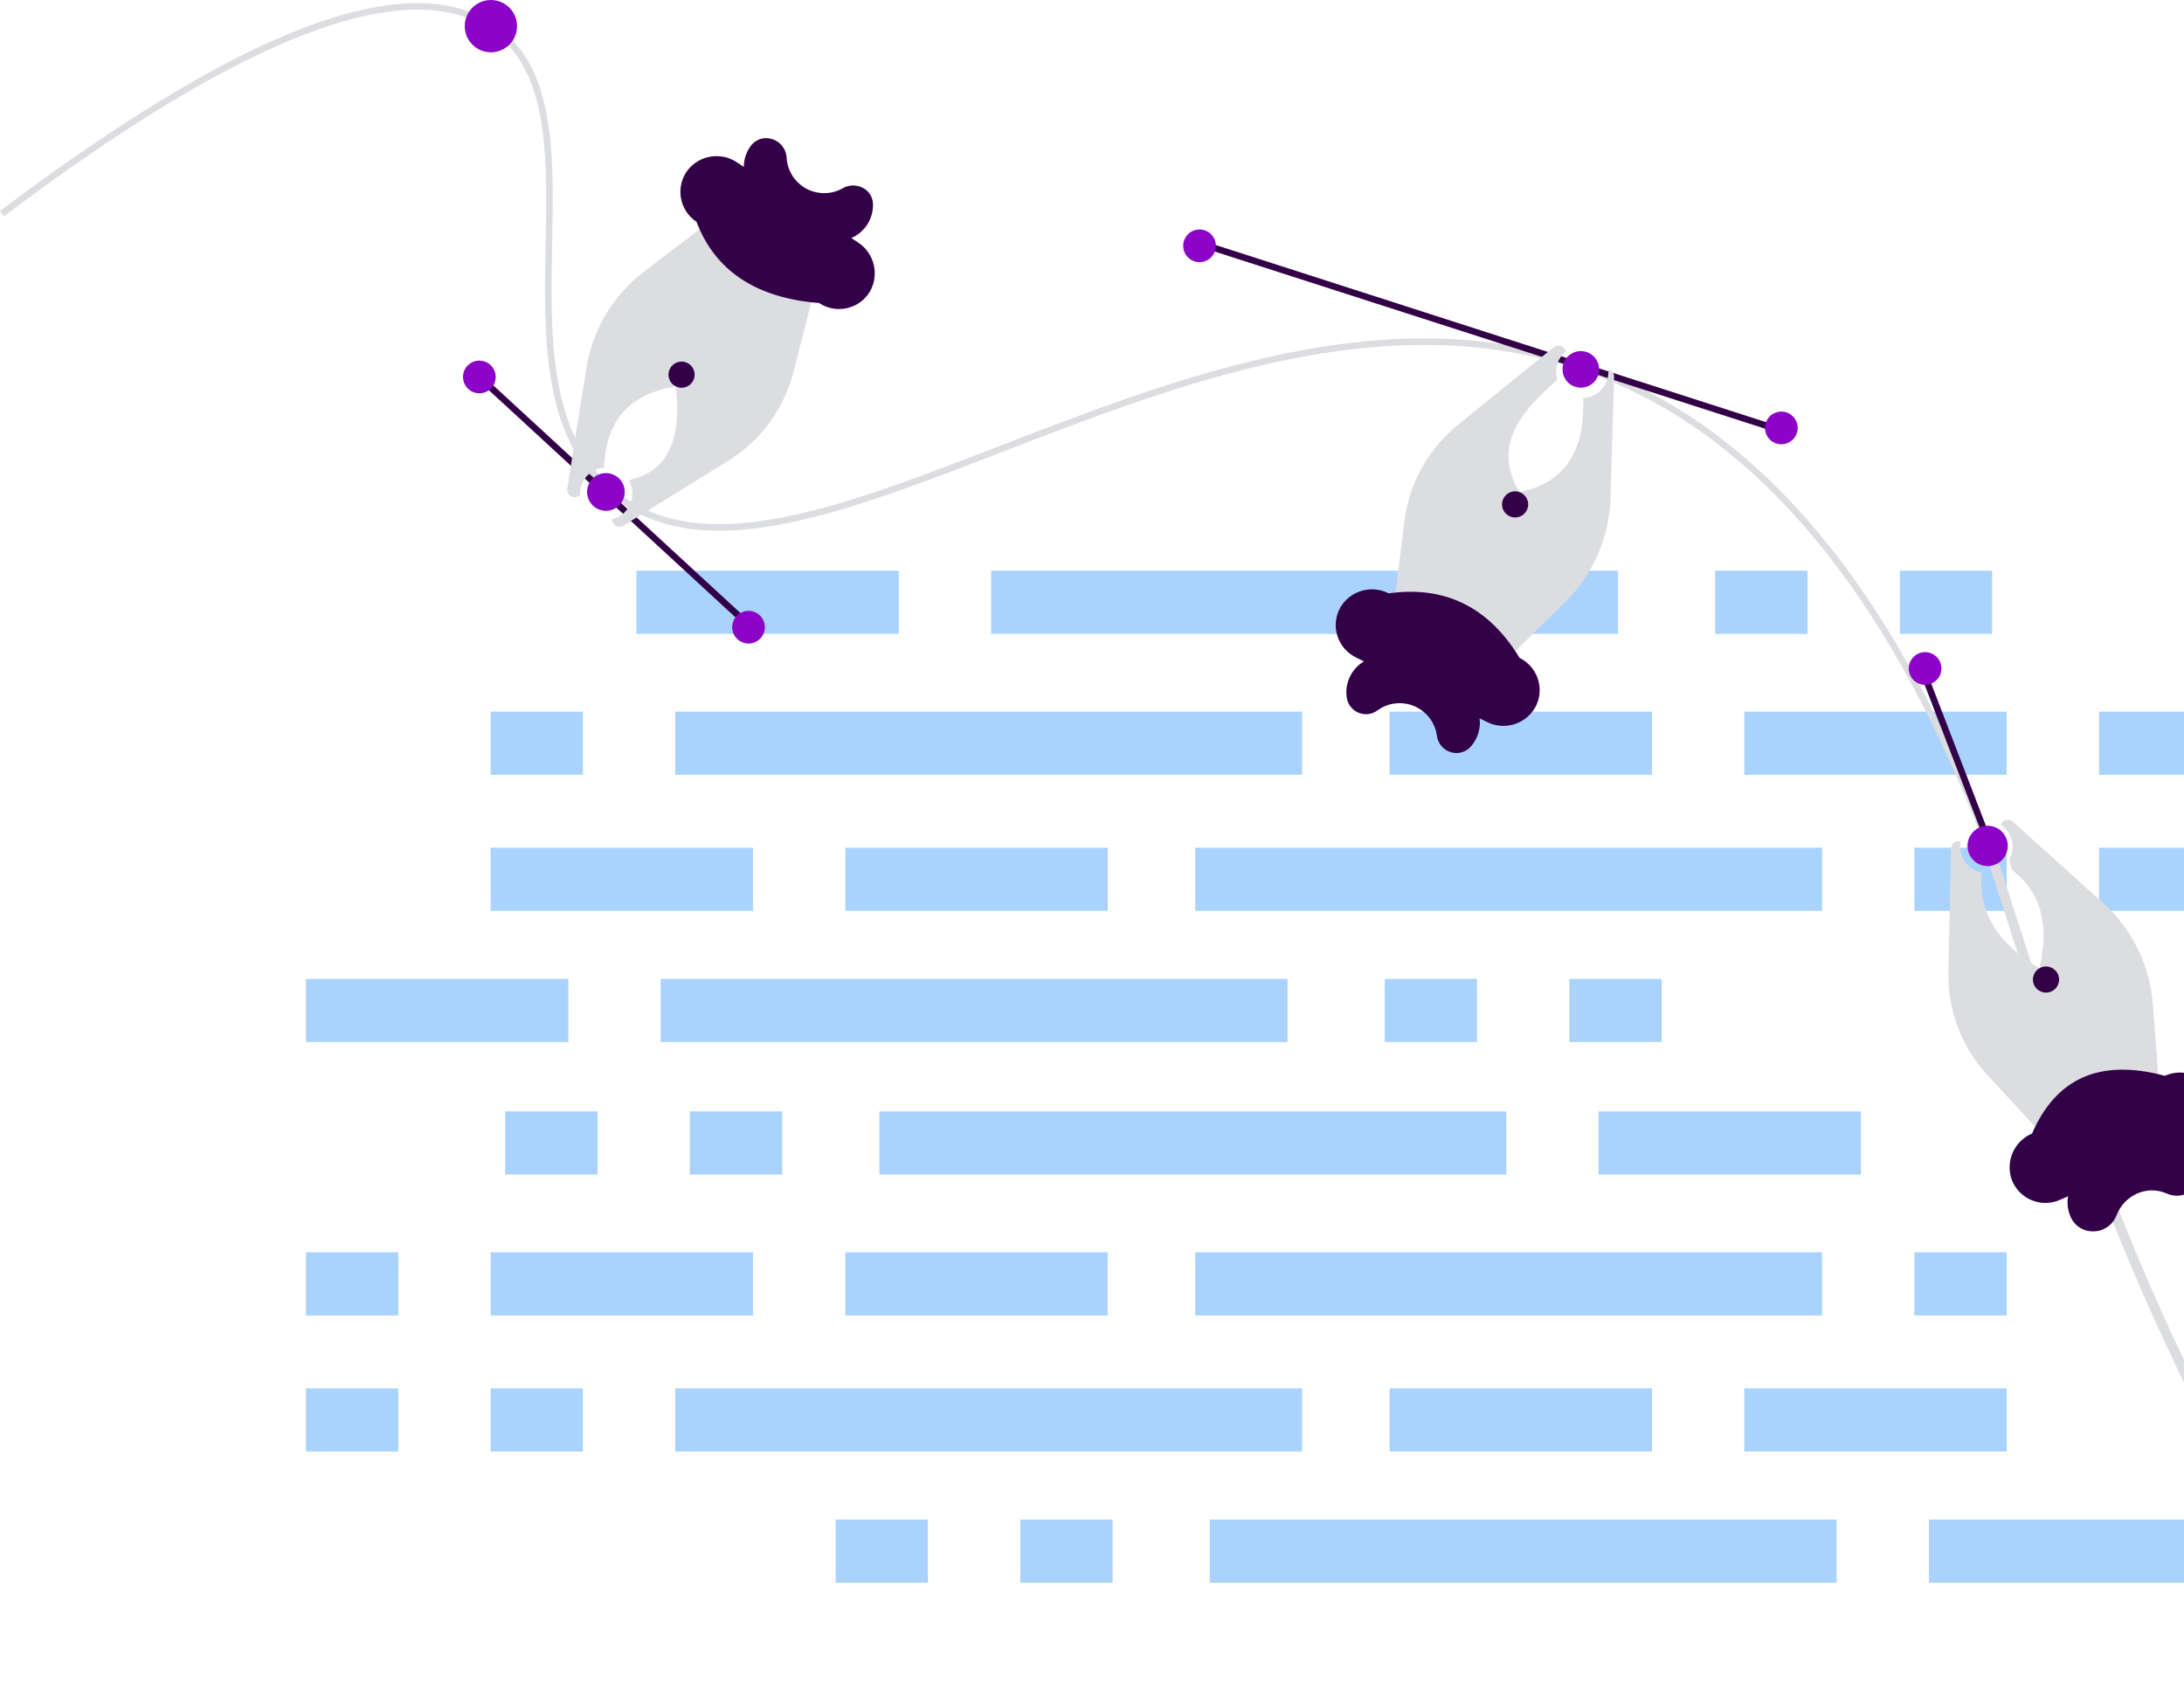 <svg width="504" height="389" viewBox="0 0 504 389" fill="none" xmlns="http://www.w3.org/2000/svg">
<g opacity="0.5">
<path d="M207.413 131.704H146.859V146.282H207.413V131.704Z" fill="#54A8FC"/>
<path d="M417.111 131.704H395.805V146.282H417.111V131.704Z" fill="#54A8FC"/>
<path d="M459.724 131.704H438.417V146.282H459.724V131.704Z" fill="#54A8FC"/>
<path d="M373.377 131.704H228.719V146.282H373.377V131.704Z" fill="#54A8FC"/>
<path d="M131.159 225.9H70.605V240.478H131.159V225.9Z" fill="#54A8FC"/>
<path d="M340.857 225.9H319.551V240.478H340.857V225.9Z" fill="#54A8FC"/>
<path d="M383.47 225.9H362.163V240.478H383.47V225.9Z" fill="#54A8FC"/>
<path d="M297.123 225.9H152.466V240.478H297.123V225.9Z" fill="#54A8FC"/>
<path d="M381.227 164.224H320.672V178.802H381.227V164.224Z" fill="#54A8FC"/>
<path d="M463.088 164.224H402.533V178.802H463.088V164.224Z" fill="#54A8FC"/>
<path d="M505.7 164.224H484.394V178.802H505.7V164.224Z" fill="#54A8FC"/>
<path d="M134.524 164.224H113.217V178.802H134.524V164.224Z" fill="#54A8FC"/>
<path d="M300.488 164.224H155.83V178.802H300.488V164.224Z" fill="#54A8FC"/>
<path d="M255.633 195.623H195.078V210.2H255.633V195.623Z" fill="#54A8FC"/>
<path d="M173.772 195.623H113.217V210.2H173.772V195.623Z" fill="#54A8FC"/>
<path d="M505.7 195.623H484.394V210.2H505.7V195.623Z" fill="#54A8FC"/>
<path d="M463.088 195.623H441.781V210.2H463.088V195.623Z" fill="#54A8FC"/>
<path d="M420.475 195.623H275.817V210.2H420.475V195.623Z" fill="#54A8FC"/>
<path d="M368.892 256.478H429.446V271.056H368.892V256.478Z" fill="#54A8FC"/>
<path d="M159.194 256.478H180.5V271.056H159.194V256.478Z" fill="#54A8FC"/>
<path d="M116.582 256.478H137.888V271.056H116.582V256.478Z" fill="#54A8FC"/>
<path d="M202.928 256.478H347.585V271.056H202.928V256.478Z" fill="#54A8FC"/>
<path d="M445.145 350.674H505.7V365.252H445.145V350.674Z" fill="#54A8FC"/>
<path d="M235.448 350.674H256.754V365.252H235.448V350.674Z" fill="#54A8FC"/>
<path d="M192.835 350.674H214.141V365.252H192.835V350.674Z" fill="#54A8FC"/>
<path d="M279.181 350.674H423.839V365.252H279.181V350.674Z" fill="#54A8FC"/>
<path d="M195.078 288.998H255.632V303.576H195.078V288.998Z" fill="#54A8FC"/>
<path d="M113.217 288.998H173.772V303.576H113.217V288.998Z" fill="#54A8FC"/>
<path d="M70.605 288.998H91.911V303.576H70.605V288.998Z" fill="#54A8FC"/>
<path d="M441.781 288.998H463.087V303.576H441.781V288.998Z" fill="#54A8FC"/>
<path d="M275.817 288.998H420.475V303.576H275.817V288.998Z" fill="#54A8FC"/>
<path d="M320.673 320.396H381.227V334.974H320.673V320.396Z" fill="#54A8FC"/>
<path d="M402.533 320.396H463.087V334.974H402.533V320.396Z" fill="#54A8FC"/>
<path d="M70.605 320.396H91.911V334.974H70.605V320.396Z" fill="#54A8FC"/>
<path d="M113.217 320.396H134.523V334.974H113.217V320.396Z" fill="#54A8FC"/>
<path d="M155.83 320.396H300.487V334.974H155.83V320.396Z" fill="#54A8FC"/>
</g>
<path d="M460.229 196.727L458.818 197.255C457.845 194.645 456.854 192.077 455.845 189.552C434.915 137.12 406.907 103.121 372.448 88.302C371.927 88.076 371.407 87.857 370.879 87.646C370.177 87.351 369.468 87.065 368.758 86.8C367.611 86.348 366.449 85.925 365.287 85.525C363.733 84.99 362.177 84.494 360.617 84.039C360.24 83.926 359.855 83.813 359.478 83.715C358.127 83.33 356.784 82.975 355.434 82.666C323.193 74.947 290.175 82.99 259.118 93.885C259.111 93.885 259.103 93.893 259.096 93.893C249.612 97.221 240.301 100.82 231.261 104.313C197.836 117.23 168.447 128.586 147.962 118.77C147.177 118.4 146.408 117.992 145.653 117.555C144.838 117.079 144.031 116.567 143.246 116.023C143.148 115.955 143.05 115.887 142.96 115.812C142.115 115.208 141.285 114.559 140.477 113.865C139.278 112.832 138.151 111.718 137.104 110.53C136.901 110.304 136.697 110.078 136.501 109.844C136.463 109.791 136.418 109.738 136.38 109.693C134.834 107.826 133.479 105.809 132.336 103.671C125.259 90.543 125.591 73.189 125.915 56.288C126.262 37.998 126.602 20.606 117.351 10.488C116.027 9.028 114.521 7.745 112.869 6.67C111.221 5.589 109.451 4.708 107.595 4.044C87.698 -3.169 53.488 11.024 5.704 46.335C4.12 47.505 2.528 48.697 0.913 49.912L0 48.704C1.615 47.49 3.214 46.29 4.799 45.12C27.397 28.431 47.143 16.328 63.576 9.092C82.364 0.815 97.356 -1.328 108.267 2.686C110.176 3.38 111.998 4.292 113.699 5.402C115.4 6.514 116.96 7.826 118.347 9.311C128.126 19.814 127.779 37.605 127.424 56.31C127.122 72.208 126.805 88.513 132.743 101.106C134.058 103.931 135.738 106.572 137.738 108.961C137.859 109.104 137.987 109.247 138.108 109.391C139.149 110.579 140.271 111.693 141.466 112.726C142.167 113.337 142.892 113.903 143.631 114.438C144.493 115.067 145.387 115.648 146.31 116.181C147.344 116.786 148.412 117.33 149.509 117.811C169.421 126.594 198.13 115.495 230.718 102.902C243.636 97.907 257.081 92.716 270.844 88.377C293.713 81.164 317.458 76.313 341.06 78.712C342.946 78.893 344.84 79.134 346.727 79.429C350.129 79.942 353.525 80.613 356.913 81.466C357.705 81.662 358.489 81.873 359.274 82.092C359.584 82.168 359.885 82.258 360.194 82.349C360.497 82.432 360.806 82.514 361.107 82.605C362.662 83.065 364.224 83.563 365.778 84.099C367.099 84.559 368.419 85.042 369.724 85.548C370.2 85.736 370.683 85.925 371.165 86.129C371.596 86.302 372.033 86.484 372.463 86.664C374.878 87.691 377.27 88.8 379.623 90.014C403.157 102.079 423.529 123.38 440.529 153.644C441.283 154.987 442.038 156.353 442.777 157.741C444.52 160.978 446.223 164.313 447.885 167.746C451.183 174.521 454.329 181.674 457.325 189.204C458.011 190.91 458.685 192.637 459.347 194.388C459.641 195.165 459.935 195.942 460.229 196.727Z" fill="#DBDDE0"/>
<path fill-rule="evenodd" clip-rule="evenodd" d="M492.725 288.597C480.677 259.628 471.097 229.724 461.533 199.867C461.087 198.477 458.962 199.258 459.406 200.642C464.776 217.408 470.149 234.176 475.962 250.795C481.138 265.589 486.663 280.268 492.837 294.676C498.932 308.903 505.714 322.821 512.698 336.63C521.548 354.126 530.511 371.566 539.484 389V384L533.629 372.587C531.471 368.381 529.302 364.179 527.131 359.976C515.01 336.502 502.872 312.997 492.725 288.597Z" fill="#DBDDE0"/>
<path d="M113.284 12.072C116.617 12.072 119.32 9.37 119.32 6.036C119.32 2.702 116.617 0 113.284 0C109.95 0 107.248 2.702 107.248 6.036C107.248 9.37 109.95 12.072 113.284 12.072Z" fill="#8C04C7"/>
<path d="M111.133 86.44L110.111 87.55L173.218 145.686L174.24 144.576L111.133 86.44Z" fill="#320147"/>
<path d="M110.621 90.766C112.705 90.766 114.394 89.077 114.394 86.994C114.394 84.91 112.705 83.221 110.621 83.221C108.538 83.221 106.849 84.91 106.849 86.994C106.849 89.077 108.538 90.766 110.621 90.766Z" fill="#8C04C7"/>
<path d="M172.809 44.261L162.637 52.002L148.717 62.603C141.499 68.075 136.685 76.132 135.286 85.08L132.743 101.106L132.336 103.672L132.019 105.679L131.74 107.475L130.902 112.734C130.842 113.099 130.901 113.475 131.07 113.805C131.239 114.134 131.51 114.401 131.842 114.566C132.174 114.73 132.55 114.784 132.915 114.719C133.28 114.653 133.614 114.473 133.869 114.203C133.792 112.64 134.328 111.109 135.363 109.934C136.398 108.76 137.849 108.035 139.41 107.914C139.806 96.112 146.21 90.836 155.915 89.147L156.013 89.034L155.945 89.17C157.497 102.148 153.587 108.861 145.442 110.719L145.239 111.137C145.305 111.263 145.372 111.388 145.429 111.521C145.785 112.337 145.956 113.222 145.93 114.112C145.903 115.002 145.68 115.874 145.275 116.668C144.871 117.461 144.296 118.155 143.592 118.699C142.887 119.244 142.071 119.626 141.202 119.817C141.198 119.975 141.215 120.133 141.254 120.286C141.326 120.547 141.458 120.787 141.639 120.989C141.82 121.19 142.045 121.346 142.296 121.446C142.548 121.545 142.819 121.585 143.089 121.562C143.358 121.539 143.619 121.454 143.85 121.313L145.593 120.234L146.928 119.411L147.962 118.77L149.509 117.812L167.972 106.395C175.536 101.733 180.985 94.306 183.161 85.691L187.537 68.481L190.691 56.091L172.809 44.261Z" fill="#DBDDE0"/>
<path d="M172.736 148.511C174.819 148.511 176.508 146.822 176.508 144.738C176.508 142.655 174.819 140.966 172.736 140.966C170.652 140.966 168.963 142.655 168.963 144.738C168.963 146.822 170.652 148.511 172.736 148.511Z" fill="#8C04C7"/>
<path d="M498.137 249.318L497.269 237.706V237.698L496.832 231.865C496.173 222.835 492.041 214.41 485.302 208.362L485.212 208.287L485.204 208.279L464.5 189.62C464.223 189.362 463.868 189.203 463.491 189.169C463.114 189.135 462.737 189.227 462.418 189.431C462.257 189.527 462.114 189.65 461.995 189.793C461.853 189.963 461.747 190.159 461.681 190.37C462.971 191.207 463.891 192.506 464.253 194C464.616 195.494 464.393 197.07 463.631 198.406L464.296 200.772V200.779C471.204 205.937 472.888 213.705 470.642 223.437L470.687 223.589L470.612 223.46C461.738 218.183 456.431 211.232 457.333 201.368C456.536 201.228 455.775 200.928 455.097 200.487C454.418 200.045 453.835 199.472 453.383 198.801C452.931 198.13 452.619 197.374 452.465 196.58C452.311 195.785 452.319 194.968 452.489 194.176C452.33 194.127 452.164 194.102 451.997 194.102C451.844 194.099 451.692 194.12 451.545 194.162C451.179 194.253 450.853 194.464 450.62 194.76C450.386 195.056 450.258 195.422 450.255 195.799L449.621 224.154C449.404 233.036 452.661 241.653 458.698 248.171L461.037 250.698L470.747 261.217L479.417 270.61L496.017 263.405L496.024 263.397L499.087 262.069L498.137 249.318Z" fill="#DBDDE0"/>
<path d="M139.826 117.881C142.228 117.881 144.174 115.934 144.174 113.532C144.174 111.13 142.228 109.184 139.826 109.184C137.424 109.184 135.478 111.13 135.478 113.532C135.478 115.934 137.424 117.881 139.826 117.881Z" fill="#8C04C7"/>
<path d="M157.283 89.48C158.95 89.48 160.301 88.128 160.301 86.462C160.301 84.795 158.95 83.443 157.283 83.443C155.616 83.443 154.265 84.795 154.265 86.462C154.265 88.128 155.616 89.48 157.283 89.48Z" fill="#320147"/>
<path d="M459.709 194.252L459.347 194.388L458.298 194.795L456.23 189.423L447.9 167.776L447.885 167.746L444.158 158.043H444.151L442.958 154.934L444.369 154.391L445.667 157.756L457.755 189.182L459.709 194.252Z" fill="#320147"/>
<path d="M445.75 157.726C445.724 157.739 445.696 157.749 445.667 157.756C445.189 157.953 444.675 158.051 444.158 158.043H444.15C443.678 158.027 443.213 157.925 442.777 157.741C441.888 157.363 441.178 156.658 440.793 155.772C440.498 155.104 440.406 154.364 440.529 153.644C440.656 152.889 441.009 152.191 441.541 151.642C442.073 151.093 442.76 150.718 443.51 150.567C444.26 150.417 445.038 150.498 445.741 150.799C446.444 151.101 447.039 151.609 447.448 152.256C447.549 152.417 447.637 152.586 447.712 152.761C447.909 153.216 448.015 153.705 448.023 154.201C448.032 154.697 447.942 155.189 447.76 155.65C447.578 156.111 447.306 156.532 446.962 156.888C446.617 157.244 446.205 157.529 445.75 157.726Z" fill="#8C04C7"/>
<path d="M462.924 197.12C462.918 197.143 462.908 197.165 462.895 197.184V197.19C462.733 197.542 462.526 197.87 462.278 198.167C461.811 198.738 461.215 199.188 460.539 199.482C459.789 199.809 458.966 199.933 458.153 199.843V199.837C457.342 199.744 456.57 199.44 455.914 198.954C455.259 198.467 454.743 197.817 454.419 197.068C454.042 196.217 453.935 195.271 454.11 194.357C454.248 193.609 454.569 192.907 455.043 192.313C455.516 191.718 456.129 191.25 456.827 190.948C456.909 190.913 456.996 190.878 457.077 190.849C457.176 190.814 457.275 190.779 457.374 190.75C457.65 190.669 457.932 190.612 458.218 190.581C458.328 190.57 458.438 190.564 458.549 190.564C459.216 190.541 459.879 190.666 460.492 190.93C460.87 191.089 461.226 191.296 461.551 191.547V191.553C461.707 191.67 461.855 191.798 461.993 191.937V191.943C462.397 192.353 462.722 192.834 462.953 193.362C463.212 193.955 463.343 194.597 463.338 195.244C463.333 195.892 463.192 196.531 462.924 197.12Z" fill="#8C04C7"/>
<path d="M472.155 229.072C473.822 229.072 475.173 227.721 475.173 226.054C475.173 224.387 473.822 223.036 472.155 223.036C470.488 223.036 469.137 224.387 469.137 226.054C469.137 227.721 470.488 229.072 472.155 229.072Z" fill="#320147"/>
<path d="M411.608 98.73L411.148 100.163L407.307 98.926L386.98 92.384L379.624 90.015L372.463 87.713L370.992 87.238L368.917 86.567L360.663 83.911L359.538 83.556L355.819 82.356L347.157 79.565L346.727 79.429L280.343 58.061L276.284 56.755L276.745 55.322L280.585 56.559L357.214 81.225L360.285 82.213L361.146 82.485L363.334 83.194L370.056 85.352L371.173 85.714L372.245 86.061L407.549 97.424L411.608 98.73Z" fill="#320147"/>
<path d="M372.463 86.665C372.435 86.461 372.368 86.263 372.267 86.084L372.244 86.061C372.032 85.696 371.69 85.424 371.286 85.299C371.243 85.282 371.197 85.272 371.15 85.269H371.148C371.223 86.086 371.13 86.909 370.875 87.689C370.621 88.469 370.209 89.188 369.666 89.803C369.123 90.418 368.461 90.916 367.718 91.266C366.976 91.615 366.171 91.81 365.351 91.837L365.348 91.841C365.751 102.993 362.105 111.155 350.665 113.564L350.574 113.692L350.619 113.549C344.351 102.87 350.878 95.04 359.392 87.654C359.02 86.492 359.009 85.245 359.36 84.078C359.71 82.909 360.407 81.875 361.357 81.111L361.356 81.104C361.26 80.68 361.006 80.308 360.647 80.063C360.342 79.841 359.971 79.728 359.594 79.74C359.217 79.752 358.855 79.89 358.565 80.131L357.214 81.225L356.913 81.466L356.875 81.504L355.818 82.356L355.434 82.666L336.518 97.983C329.605 103.56 325.139 111.612 324.068 120.43L321.902 138.063L320.341 150.754L339.573 160.231L348.688 151.26L361.153 138.984C367.622 132.644 371.382 124.044 371.64 114.99L372.448 88.302L372.463 87.714L372.486 87.004C372.486 86.891 372.479 86.777 372.463 86.665Z" fill="#DBDDE0"/>
<path d="M276.815 60.502C278.899 60.502 280.588 58.813 280.588 56.73C280.588 54.646 278.899 52.957 276.815 52.957C274.732 52.957 273.043 54.646 273.043 56.73C273.043 58.813 274.732 60.502 276.815 60.502Z" fill="#8C04C7"/>
<path d="M411.076 102.526C413.16 102.526 414.849 100.837 414.849 98.753C414.849 96.669 413.16 94.981 411.076 94.981C408.993 94.981 407.304 96.669 407.304 98.753C407.304 100.837 408.993 102.526 411.076 102.526Z" fill="#8C04C7"/>
<path d="M349.64 119.419C351.307 119.419 352.658 118.068 352.658 116.401C352.658 114.735 351.307 113.383 349.64 113.383C347.973 113.383 346.622 114.735 346.622 116.401C346.622 118.068 347.973 119.419 349.64 119.419Z" fill="#320147"/>
<path d="M193.613 71.317C191.989 71.317 190.403 70.836 189.052 69.936C174.57 68.782 165.086 62.584 160.736 51.199C159.791 50.571 158.983 49.756 158.364 48.805C157.744 47.853 157.326 46.786 157.134 45.667C156.939 44.545 156.98 43.396 157.252 42.291C157.524 41.186 158.022 40.149 158.714 39.247C160.042 37.566 161.958 36.452 164.076 36.129C166.193 35.805 168.354 36.297 170.123 37.505L171.651 38.516C171.655 36.908 172.133 35.336 173.025 33.997L173.133 33.837C173.655 33.053 174.415 32.457 175.301 32.136C176.187 31.816 177.152 31.788 178.055 32.057C179.02 32.324 179.876 32.889 180.5 33.672C181.124 34.454 181.485 35.414 181.531 36.414C181.554 36.8 181.601 37.184 181.673 37.564C181.936 38.915 182.518 40.184 183.369 41.267C184.22 42.349 185.317 43.213 186.568 43.788C187.819 44.362 189.19 44.63 190.565 44.57C191.941 44.509 193.282 44.122 194.478 43.441C195.198 43.03 196.011 42.81 196.84 42.803C197.668 42.795 198.485 43 199.212 43.398C199.872 43.753 200.427 44.276 200.82 44.914C201.214 45.552 201.432 46.282 201.453 47.031C201.513 48.698 201.068 50.344 200.177 51.754C199.286 53.164 197.99 54.272 196.458 54.932L197.993 55.949C199.846 57.146 201.159 59.02 201.653 61.17C202.147 63.321 201.783 65.579 200.638 67.465C200.049 68.399 199.278 69.204 198.372 69.834C197.465 70.464 196.442 70.905 195.362 71.132C194.787 71.255 194.201 71.317 193.613 71.317Z" fill="#320147"/>
<path d="M336.111 173.783C335.666 173.783 335.224 173.716 334.799 173.585C333.951 173.329 333.196 172.832 332.625 172.154C332.055 171.477 331.694 170.648 331.587 169.769L331.573 169.667C331.351 168.186 330.75 166.788 329.828 165.608C328.906 164.429 327.695 163.508 326.311 162.935C324.928 162.362 323.42 162.157 321.934 162.34C320.448 162.523 319.034 163.087 317.831 163.978C317.217 164.421 316.501 164.7 315.75 164.79C314.998 164.881 314.236 164.779 313.535 164.494C312.834 164.209 312.216 163.752 311.74 163.163C311.264 162.575 310.945 161.875 310.813 161.13C310.536 159.48 310.765 157.785 311.47 156.267C312.175 154.75 313.324 153.481 314.764 152.629L312.877 151.699C311.86 151.196 310.956 150.49 310.221 149.625C309.486 148.76 308.936 147.754 308.605 146.668C308.27 145.58 308.164 144.435 308.295 143.304C308.425 142.173 308.788 141.082 309.361 140.098C310.466 138.263 312.226 136.916 314.285 136.327C316.345 135.739 318.551 135.955 320.458 136.93C333.575 135.109 343.596 140.182 350.671 151.819C351.689 152.322 352.592 153.028 353.327 153.893C354.062 154.758 354.612 155.764 354.944 156.85C355.278 157.938 355.384 159.083 355.254 160.214C355.123 161.344 354.76 162.436 354.187 163.419C353.082 165.254 351.323 166.602 349.263 167.19C347.204 167.778 344.997 167.563 343.09 166.588L341.447 165.778C341.646 167.374 341.371 168.994 340.655 170.435C340.329 171.1 339.914 171.718 339.423 172.273C339.01 172.746 338.501 173.125 337.93 173.386C337.359 173.646 336.739 173.781 336.111 173.783Z" fill="#320147"/>
<path d="M482.985 284.173C481.904 284.186 480.842 283.881 479.932 283.297C479.022 282.713 478.303 281.875 477.864 280.887L477.814 280.773C477.167 279.299 476.97 277.667 477.245 276.082L475.316 276.92C474.305 277.36 473.216 277.593 472.113 277.607C471.01 277.621 469.915 277.414 468.893 277C467.871 276.586 466.941 275.972 466.159 275.195C465.376 274.417 464.757 273.492 464.336 272.472C463.537 270.416 463.571 268.129 464.431 266.097C465.291 264.065 466.909 262.448 468.942 261.591C474.346 249.111 484.253 244.155 499.592 248.271C501.544 247.39 503.758 247.282 505.787 247.968C507.815 248.654 509.509 250.084 510.525 251.969C511.05 252.978 511.36 254.086 511.436 255.221C511.512 256.357 511.352 257.495 510.965 258.566C510.582 259.634 509.984 260.613 509.209 261.442C508.434 262.271 507.497 262.933 506.457 263.388L504.528 264.225C505.875 265.106 506.932 266.363 507.569 267.84C507.661 268.053 507.745 268.268 507.818 268.484C508.171 269.511 508.212 270.619 507.936 271.67C507.661 272.721 507.081 273.666 506.27 274.389C505.448 275.16 504.416 275.671 503.304 275.858C502.192 276.044 501.05 275.898 500.021 275.437C498.936 274.957 497.764 274.707 496.578 274.703H496.534C494.939 274.74 493.383 275.208 492.032 276.058C490.681 276.908 489.585 278.107 488.86 279.529C488.689 279.845 488.536 280.171 488.404 280.505C487.993 281.573 487.271 282.493 486.332 283.146C485.393 283.8 484.28 284.157 483.136 284.172C483.085 284.172 483.035 284.173 482.985 284.173Z" fill="#320147"/>
<path d="M364.801 89.466C367.133 89.466 369.023 87.576 369.023 85.245C369.023 82.913 367.133 81.023 364.801 81.023C362.47 81.023 360.58 82.913 360.58 85.245C360.58 87.576 362.47 89.466 364.801 89.466Z" fill="#8C04C7"/>
</svg>

